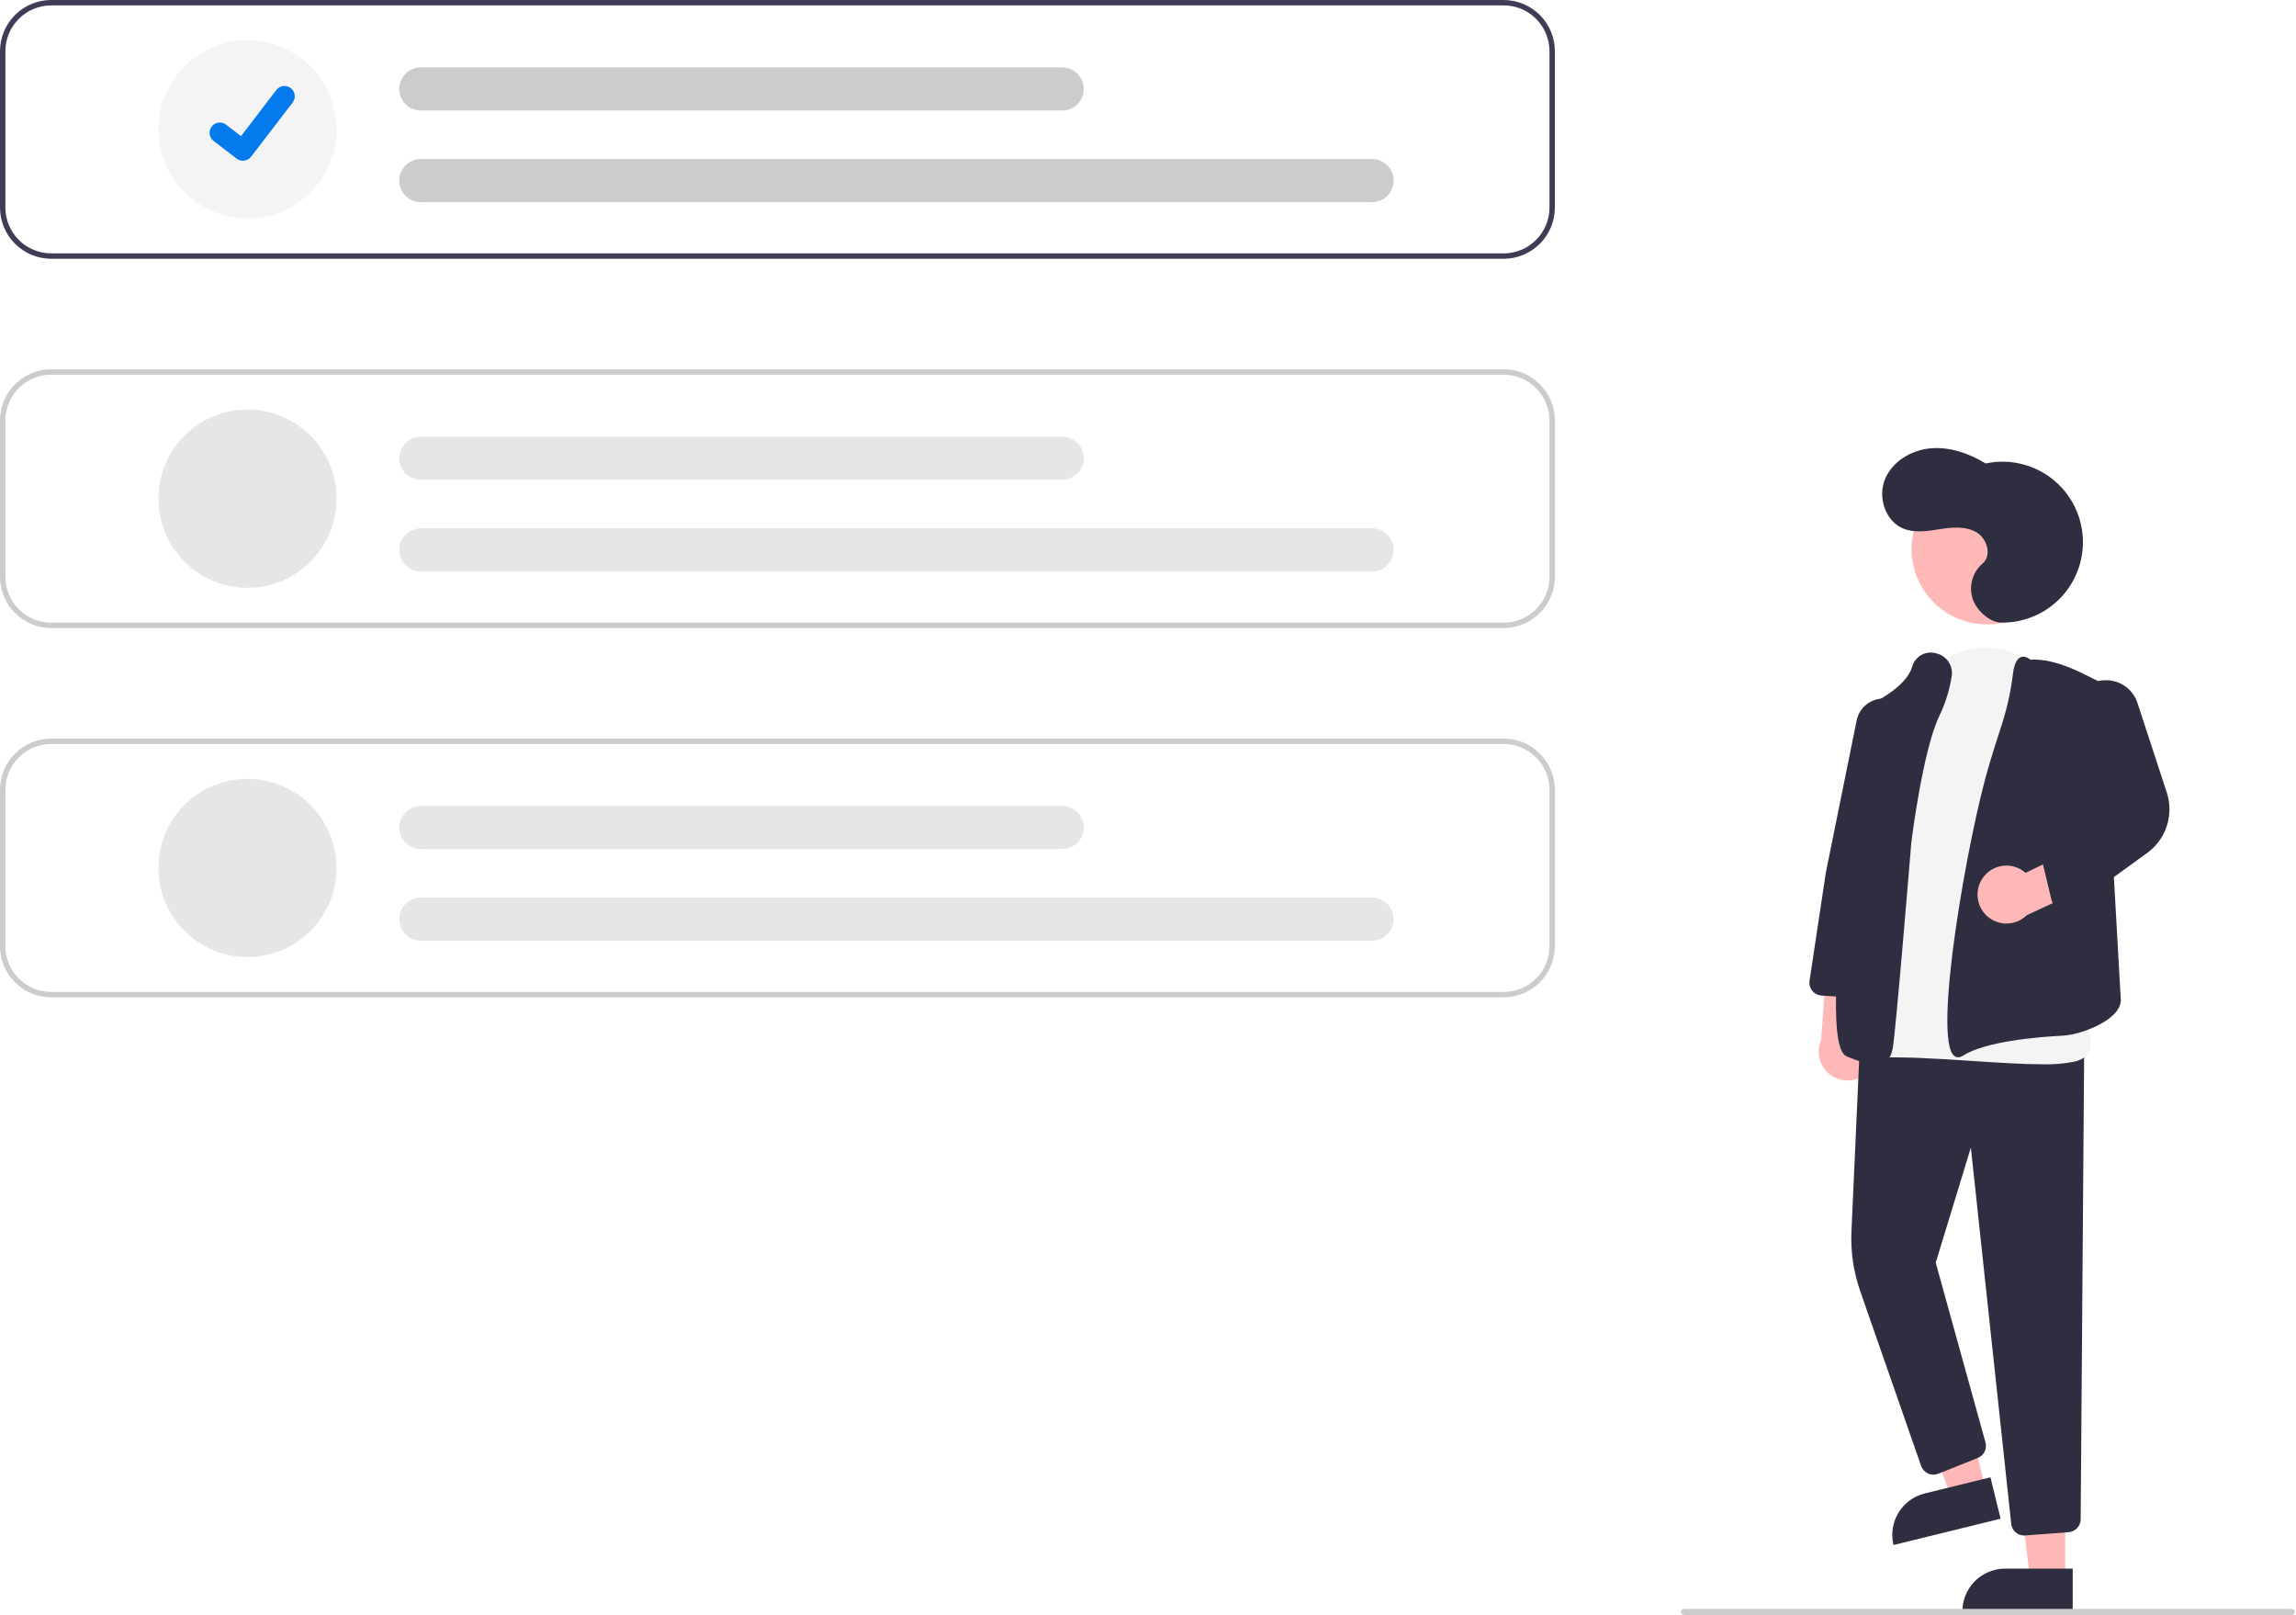 <svg width="748" height="526" viewBox="0 0 748 526" fill="none" xmlns="http://www.w3.org/2000/svg">
<g clip-path="url(#clip0)">
<path d="M609.437 348.188C610.274 347.102 610.862 345.845 611.161 344.507C611.459 343.17 611.461 341.782 611.165 340.444C610.87 339.105 610.284 337.848 609.45 336.76C608.616 335.672 607.554 334.78 606.337 334.147L608.191 312.8L595.493 308.509L593.299 338.693C592.371 340.806 592.251 343.187 592.961 345.383C593.671 347.579 595.161 349.438 597.151 350.608C599.14 351.779 601.489 352.179 603.754 351.733C606.018 351.286 608.04 350.025 609.437 348.188V348.188Z" fill="#FFB8B8"/>
<path d="M672.805 514.162L661.373 514.161L655.936 470.065L672.809 470.066L672.805 514.162Z" fill="#FFB8B8"/>
<path d="M653.207 510.894H675.255V524.776H639.325C639.325 522.953 639.684 521.148 640.381 519.464C641.079 517.779 642.102 516.249 643.391 514.96C644.68 513.671 646.21 512.648 647.894 511.951C649.579 511.253 651.384 510.894 653.207 510.894V510.894Z" fill="#2F2E41"/>
<path d="M646.855 484.902L635.753 487.63L619.947 446.107L636.332 442.08L646.855 484.902Z" fill="#FFB8B8"/>
<path d="M627.043 486.407L648.454 481.146L651.767 494.627L616.875 503.2C616.44 501.43 616.358 499.591 616.633 497.789C616.909 495.987 617.537 494.257 618.481 492.698C619.425 491.138 620.667 489.78 622.136 488.701C623.606 487.621 625.273 486.842 627.043 486.407Z" fill="#2F2E41"/>
<path d="M659.425 500.104C658.381 500.106 657.374 499.721 656.599 499.022C655.824 498.324 655.335 497.363 655.228 496.325L642.073 373.771L630.626 411.247L646.839 469.78C647.118 470.784 647.017 471.855 646.554 472.788C646.092 473.721 645.301 474.451 644.334 474.836L631.444 479.993C630.913 480.205 630.345 480.308 629.774 480.294C629.202 480.281 628.639 480.152 628.119 479.915C627.599 479.678 627.132 479.338 626.747 478.915C626.362 478.493 626.067 477.997 625.879 477.457L606.008 420.448C603.833 414.223 602.87 407.639 603.173 401.053L605.946 339.529L678.989 342.622L677.849 494.837C677.835 495.897 677.426 496.913 676.703 497.687C675.979 498.461 674.993 498.938 673.936 499.023L659.752 500.092C659.642 500.1 659.533 500.104 659.425 500.104Z" fill="#2F2E41"/>
<path d="M647.328 203.374C660.892 203.374 671.889 192.378 671.889 178.813C671.889 165.248 660.892 154.252 647.328 154.252C633.763 154.252 622.767 165.248 622.767 178.813C622.767 192.378 633.763 203.374 647.328 203.374Z" fill="#FFB8B8"/>
<path d="M665.389 346.625C658.921 346.625 650.885 346.095 642.572 345.548C631.213 344.801 619.466 344.028 610.697 344.536C609.513 344.653 608.319 344.465 607.228 343.99C606.137 343.515 605.186 342.769 604.466 341.822C595.426 330.248 609.369 285.114 609.967 283.199L621.313 232.731C623.809 221.631 631.784 213.443 642.126 211.362C651.806 209.418 661.169 213.294 667.174 221.737C667.493 222.185 667.811 222.645 668.129 223.116C687.681 252.073 676.623 324.012 675.882 328.655C676.914 329.892 682.499 336.887 680.964 341.746C680.34 343.723 678.643 345.07 675.922 345.75C672.455 346.437 668.922 346.73 665.389 346.625Z" fill="#F4F4F4"/>
<path d="M611.094 346.647C608.869 346.647 605.868 345.827 601.821 344.143C600.082 343.419 594.79 341.217 601.215 285.071C604.371 257.491 608.892 230.103 608.937 229.83L608.98 229.566L609.224 229.456C609.341 229.403 620.886 224.11 622.894 217.31C622.963 217.074 623.041 216.846 623.128 216.625C623.68 215.113 624.795 213.873 626.24 213.164C627.684 212.454 629.347 212.33 630.882 212.817C632.502 213.204 633.915 214.193 634.833 215.584C635.75 216.975 636.105 218.662 635.824 220.305C635.125 224.74 633.78 229.05 631.833 233.096C626.4 244.306 622.719 274.024 622.683 274.323C622.475 276.861 617.544 336.995 616.594 341.558C616.263 343.152 615.652 345.103 613.861 346.048C613.002 346.472 612.051 346.678 611.094 346.647V346.647Z" fill="#2F2E41"/>
<path d="M637.925 344.343C637.476 344.343 637.041 344.193 636.686 343.917C629.461 338.427 641.155 271.866 648.091 248.901C649.48 244.303 650.716 240.365 651.767 237.195C653.682 231.509 655.018 225.644 655.756 219.689C656.138 216.464 656.968 214.621 658.293 214.057C659.214 213.664 660.298 213.93 661.513 214.85C667.92 214.534 674.145 217.152 679.915 220.031L685.107 222.622L690.933 325.77C690.768 332.354 677.792 337.001 672.129 337.298C663.04 337.774 646.719 339.254 639.529 343.807C639.056 344.135 638.5 344.321 637.925 344.343V344.343Z" fill="#2F2E41"/>
<path d="M605.468 324.989C605.382 324.989 605.296 324.987 605.209 324.981L593.442 324.257C592.856 324.221 592.284 324.064 591.762 323.795C591.241 323.526 590.781 323.151 590.412 322.695C590.043 322.238 589.773 321.71 589.619 321.143C589.466 320.577 589.432 319.985 589.519 319.404L594.844 284.126L604.869 234.628C605.116 233.409 605.616 232.255 606.337 231.241C607.059 230.228 607.985 229.377 609.056 228.745C610.127 228.112 611.32 227.712 612.555 227.569C613.791 227.427 615.043 227.546 616.23 227.918V227.918C618.259 228.566 619.99 229.918 621.11 231.729C622.23 233.541 622.666 235.693 622.338 237.798L614.374 287.395L609.659 321.342C609.514 322.351 609.011 323.275 608.242 323.945C607.473 324.615 606.488 324.985 605.468 324.989V324.989Z" fill="#2F2E41"/>
<path d="M645.67 286.374C646.388 285.206 647.353 284.21 648.497 283.455C649.642 282.701 650.938 282.206 652.294 282.007C653.65 281.807 655.034 281.907 656.347 282.3C657.66 282.693 658.872 283.369 659.895 284.281L679.19 274.961L687.714 285.305L660.281 298.084C658.635 299.702 656.453 300.661 654.148 300.778C651.843 300.895 649.575 300.162 647.774 298.719C645.973 297.275 644.764 295.221 644.377 292.946C643.989 290.671 644.449 288.333 645.67 286.374V286.374Z" fill="#FFB8B8"/>
<path d="M672.473 296.383C671.523 296.383 670.601 296.063 669.854 295.475C669.108 294.887 668.581 294.065 668.359 293.142L665.556 281.492C665.342 280.616 665.415 279.694 665.765 278.863C666.114 278.031 666.721 277.334 667.496 276.873L684.398 266.757L675.758 235.124C675.149 232.875 675.282 230.489 676.138 228.322C676.953 226.268 678.382 224.515 680.229 223.302C682.077 222.088 684.253 221.474 686.462 221.542C688.671 221.609 690.806 222.356 692.575 223.681C694.345 225.005 695.663 226.842 696.351 228.943L705.89 258.068C707.062 261.619 707.071 265.45 705.917 269.006C704.762 272.562 702.503 275.657 699.469 277.841L674.951 295.58C674.23 296.102 673.363 296.383 672.473 296.383V296.383Z" fill="#2F2E41"/>
<path d="M651.815 202.77C655.511 202.85 659.183 202.147 662.588 200.707C665.993 199.266 669.055 197.122 671.573 194.414C674.09 191.706 676.006 188.496 677.195 184.995C678.383 181.494 678.817 177.781 678.469 174.1C678.12 170.419 676.996 166.853 675.171 163.638C673.346 160.422 670.862 157.629 667.88 155.442C664.899 153.255 661.489 151.724 657.874 150.949C654.258 150.173 650.52 150.172 646.904 150.945C641.503 147.665 635.223 145.459 628.93 146.02C622.636 146.581 616.411 150.318 614.058 156.182C611.704 162.046 614.233 169.776 620.085 172.159C623.837 173.687 628.073 172.946 632.077 172.33C636.081 171.714 640.449 171.312 643.934 173.378C647.418 175.444 648.985 180.983 645.864 183.566C644.21 184.99 643.028 186.883 642.477 188.995C641.926 191.107 642.032 193.336 642.78 195.386C644.348 199.443 648.629 202.701 651.815 202.77Z" fill="#2F2E41"/>
<path d="M489.874 0H16.68C12.258 0.004 8.017 1.763 4.89 4.89C1.763 8.017 0.004 12.258 0 16.68V67.599C0.004 72.022 1.763 76.262 4.89 79.389C8.017 82.517 12.258 84.275 16.68 84.279H489.874C494.297 84.275 498.537 82.517 501.664 79.389C504.792 76.262 506.55 72.022 506.554 67.599V16.68C506.55 12.258 504.792 8.017 501.664 4.89C498.537 1.763 494.297 0.004 489.874 0V0ZM504.798 67.599C504.793 71.556 503.219 75.348 500.421 78.146C497.623 80.944 493.83 82.518 489.874 82.524H16.68C12.724 82.518 8.931 80.944 6.133 78.146C3.336 75.348 1.761 71.556 1.756 67.599V16.68C1.761 12.724 3.336 8.931 6.133 6.133C8.931 3.336 12.724 1.761 16.68 1.756H489.874C493.83 1.761 497.623 3.336 500.421 6.133C503.219 8.931 504.793 12.724 504.798 16.68V67.599Z" fill="#3F3D56"/>
<path d="M489.874 204.553H16.68C12.258 204.548 8.018 202.789 4.891 199.662C1.764 196.535 0.005 192.295 0 187.873V136.954C0.005 132.532 1.764 128.292 4.891 125.165C8.018 122.038 12.258 120.279 16.68 120.274H489.874C494.296 120.279 498.536 122.038 501.663 125.165C504.79 128.292 506.549 132.532 506.554 136.954V187.873C506.549 192.295 504.79 196.535 501.663 199.662C498.536 202.789 494.296 204.548 489.874 204.553V204.553ZM16.68 122.03C12.723 122.034 8.93 123.608 6.132 126.406C3.334 129.204 1.76 132.997 1.756 136.954V187.873C1.76 191.83 3.334 195.623 6.132 198.421C8.93 201.219 12.723 202.793 16.68 202.797H489.874C493.831 202.793 497.624 201.219 500.422 198.421C503.22 195.623 504.794 191.83 504.798 187.873V136.954C504.794 132.997 503.22 129.204 500.422 126.406C497.624 123.608 493.831 122.034 489.874 122.03L16.68 122.03Z" fill="#CCCCCC"/>
<path d="M489.874 324.827H16.68C12.258 324.822 8.018 323.063 4.891 319.936C1.764 316.809 0.005 312.569 0 308.146V257.228C0.005 252.805 1.764 248.566 4.891 245.438C8.018 242.311 12.258 240.552 16.68 240.547H489.874C494.296 240.552 498.536 242.311 501.663 245.438C504.79 248.566 506.549 252.805 506.554 257.228V308.146C506.549 312.569 504.79 316.809 501.663 319.936C498.536 323.063 494.296 324.822 489.874 324.827V324.827ZM16.68 242.303C12.723 242.308 8.93 243.881 6.132 246.679C3.334 249.477 1.76 253.271 1.756 257.228V308.146C1.76 312.103 3.334 315.897 6.132 318.695C8.93 321.493 12.723 323.067 16.68 323.071H489.874C493.831 323.067 497.624 321.493 500.422 318.695C503.22 315.897 504.794 312.103 504.798 308.147V257.228C504.794 253.271 503.22 249.477 500.422 246.679C497.624 243.881 493.831 242.308 489.874 242.303H16.68Z" fill="#CCCCCC"/>
<path d="M80.619 71.172C74.877 71.172 69.264 69.469 64.49 66.279C59.715 63.089 55.994 58.555 53.797 53.25C51.599 47.945 51.024 42.108 52.145 36.476C53.265 30.844 56.03 25.671 60.09 21.611C64.15 17.551 69.323 14.786 74.955 13.665C80.587 12.545 86.424 13.12 91.729 15.317C97.034 17.515 101.568 21.236 104.758 26.01C107.948 30.785 109.651 36.398 109.651 42.14C109.642 49.837 106.581 57.216 101.138 62.659C95.696 68.102 88.316 71.163 80.619 71.172Z" fill="#F4F4F4"/>
<path d="M447.005 65.843H137.103C135.24 65.843 133.454 65.103 132.136 63.786C130.819 62.469 130.079 60.683 130.079 58.82C130.079 56.957 130.819 55.171 132.136 53.854C133.454 52.537 135.24 51.797 137.103 51.797H447.005C448.868 51.797 450.654 52.537 451.971 53.854C453.288 55.171 454.028 56.957 454.028 58.82C454.028 60.683 453.288 62.469 451.971 63.786C450.654 65.103 448.868 65.843 447.005 65.843V65.843Z" fill="#CCCCCC"/>
<path d="M346.045 35.994H137.103C136.18 35.995 135.265 35.815 134.412 35.462C133.559 35.11 132.784 34.593 132.131 33.94C131.478 33.288 130.96 32.513 130.606 31.661C130.253 30.808 130.071 29.894 130.071 28.971C130.071 28.048 130.253 27.134 130.606 26.281C130.96 25.429 131.478 24.654 132.131 24.002C132.784 23.35 133.559 22.832 134.412 22.48C135.265 22.128 136.18 21.947 137.103 21.948H346.045C347.908 21.948 349.694 22.688 351.011 24.005C352.329 25.322 353.069 27.108 353.069 28.971C353.069 30.834 352.329 32.62 351.011 33.937C349.694 35.254 347.908 35.994 346.045 35.994Z" fill="#CCCCCC"/>
<path d="M80.619 191.445C74.877 191.445 69.264 189.743 64.49 186.553C59.716 183.362 55.995 178.828 53.797 173.523C51.6 168.218 51.025 162.381 52.145 156.749C53.265 151.118 56.03 145.945 60.091 141.884C64.151 137.824 69.324 135.059 74.956 133.939C80.587 132.819 86.424 133.394 91.729 135.591C97.034 137.789 101.569 141.51 104.759 146.284C107.949 151.058 109.651 156.672 109.651 162.414C109.642 170.111 106.581 177.49 101.138 182.933C95.696 188.375 88.316 191.437 80.619 191.445V191.445Z" fill="#E6E6E6"/>
<path d="M447.005 186.117H137.103C135.24 186.117 133.454 185.377 132.136 184.06C130.819 182.743 130.079 180.956 130.079 179.094C130.079 177.231 130.819 175.445 132.136 174.128C133.454 172.81 135.24 172.07 137.103 172.07H447.005C448.868 172.07 450.654 172.81 451.971 174.128C453.288 175.445 454.028 177.231 454.028 179.094C454.028 180.956 453.288 182.743 451.971 184.06C450.654 185.377 448.868 186.117 447.005 186.117V186.117Z" fill="#E6E6E6"/>
<path d="M346.045 156.268H137.103C135.24 156.268 133.454 155.528 132.136 154.211C130.819 152.894 130.079 151.107 130.079 149.245C130.079 147.382 130.819 145.596 132.136 144.279C133.454 142.961 135.24 142.221 137.103 142.221H346.045C347.908 142.221 349.694 142.961 351.011 144.279C352.329 145.596 353.069 147.382 353.069 149.245C353.069 151.107 352.329 152.894 351.011 154.211C349.694 155.528 347.908 156.268 346.045 156.268V156.268Z" fill="#E6E6E6"/>
<path d="M80.619 311.719C74.877 311.719 69.264 310.017 64.49 306.827C59.715 303.636 55.994 299.102 53.797 293.797C51.599 288.492 51.024 282.655 52.145 277.023C53.265 271.392 56.03 266.218 60.09 262.158C64.15 258.098 69.323 255.333 74.955 254.213C80.587 253.092 86.424 253.667 91.729 255.865C97.034 258.062 101.568 261.783 104.758 266.558C107.948 271.332 109.651 276.945 109.651 282.687C109.642 290.384 106.581 297.763 101.138 303.206C95.696 308.649 88.316 311.71 80.619 311.719V311.719Z" fill="#E6E6E6"/>
<path d="M447.005 306.391H137.103C136.18 306.392 135.265 306.211 134.412 305.858C133.559 305.506 132.784 304.989 132.131 304.337C131.478 303.684 130.96 302.91 130.606 302.057C130.253 301.204 130.071 300.29 130.071 299.367C130.071 298.444 130.253 297.53 130.606 296.678C130.96 295.825 131.478 295.05 132.131 294.398C132.784 293.746 133.559 293.229 134.412 292.876C135.265 292.524 136.18 292.343 137.103 292.344H447.005C448.866 292.346 450.65 293.087 451.966 294.404C453.281 295.721 454.02 297.506 454.02 299.367C454.02 301.229 453.281 303.014 451.966 304.331C450.65 305.648 448.866 306.388 447.005 306.391V306.391Z" fill="#E6E6E6"/>
<path d="M346.045 276.542H137.103C135.24 276.542 133.454 275.802 132.136 274.485C130.819 273.168 130.079 271.381 130.079 269.518C130.079 267.656 130.819 265.869 132.136 264.552C133.454 263.235 135.24 262.495 137.103 262.495H346.045C347.908 262.495 349.694 263.235 351.011 264.552C352.329 265.869 353.069 267.656 353.069 269.518C353.069 271.381 352.329 273.168 351.011 274.485C349.694 275.802 347.908 276.542 346.045 276.542V276.542Z" fill="#E6E6E6"/>
<path d="M79.136 52.352C78.416 52.353 77.715 52.12 77.138 51.688L77.103 51.661L69.578 45.905C69.229 45.638 68.937 45.304 68.717 44.924C68.497 44.544 68.354 44.124 68.296 43.689C68.239 43.253 68.267 42.811 68.381 42.386C68.494 41.962 68.69 41.564 68.958 41.215C69.225 40.867 69.558 40.574 69.939 40.355C70.319 40.135 70.739 39.992 71.174 39.935C71.61 39.877 72.052 39.906 72.477 40.02C72.901 40.134 73.299 40.33 73.647 40.597L78.521 44.335L90.038 29.309C90.305 28.961 90.638 28.668 91.019 28.449C91.399 28.229 91.818 28.086 92.253 28.029C92.689 27.971 93.131 28 93.555 28.114C93.979 28.227 94.376 28.423 94.725 28.69L94.726 28.691L94.654 28.79L94.728 28.691C95.43 29.231 95.89 30.028 96.006 30.907C96.122 31.785 95.885 32.674 95.346 33.378L81.799 51.044C81.486 51.451 81.083 51.78 80.621 52.006C80.16 52.232 79.653 52.349 79.139 52.348L79.136 52.352Z" fill="#047AED"/>
<path d="M746.62 526H548.62C548.354 526 548.1 525.895 547.913 525.707C547.725 525.52 547.62 525.265 547.62 525C547.62 524.735 547.725 524.48 547.913 524.293C548.1 524.105 548.354 524 548.62 524H746.62C746.885 524 747.139 524.105 747.327 524.293C747.514 524.48 747.62 524.735 747.62 525C747.62 525.265 747.514 525.52 747.327 525.707C747.139 525.895 746.885 526 746.62 526Z" fill="#CCCCCC"/>
</g>
<defs>
<clipPath id="clip0">
<rect width="747.62" height="526" fill="white"/>
</clipPath>
</defs>
</svg>
